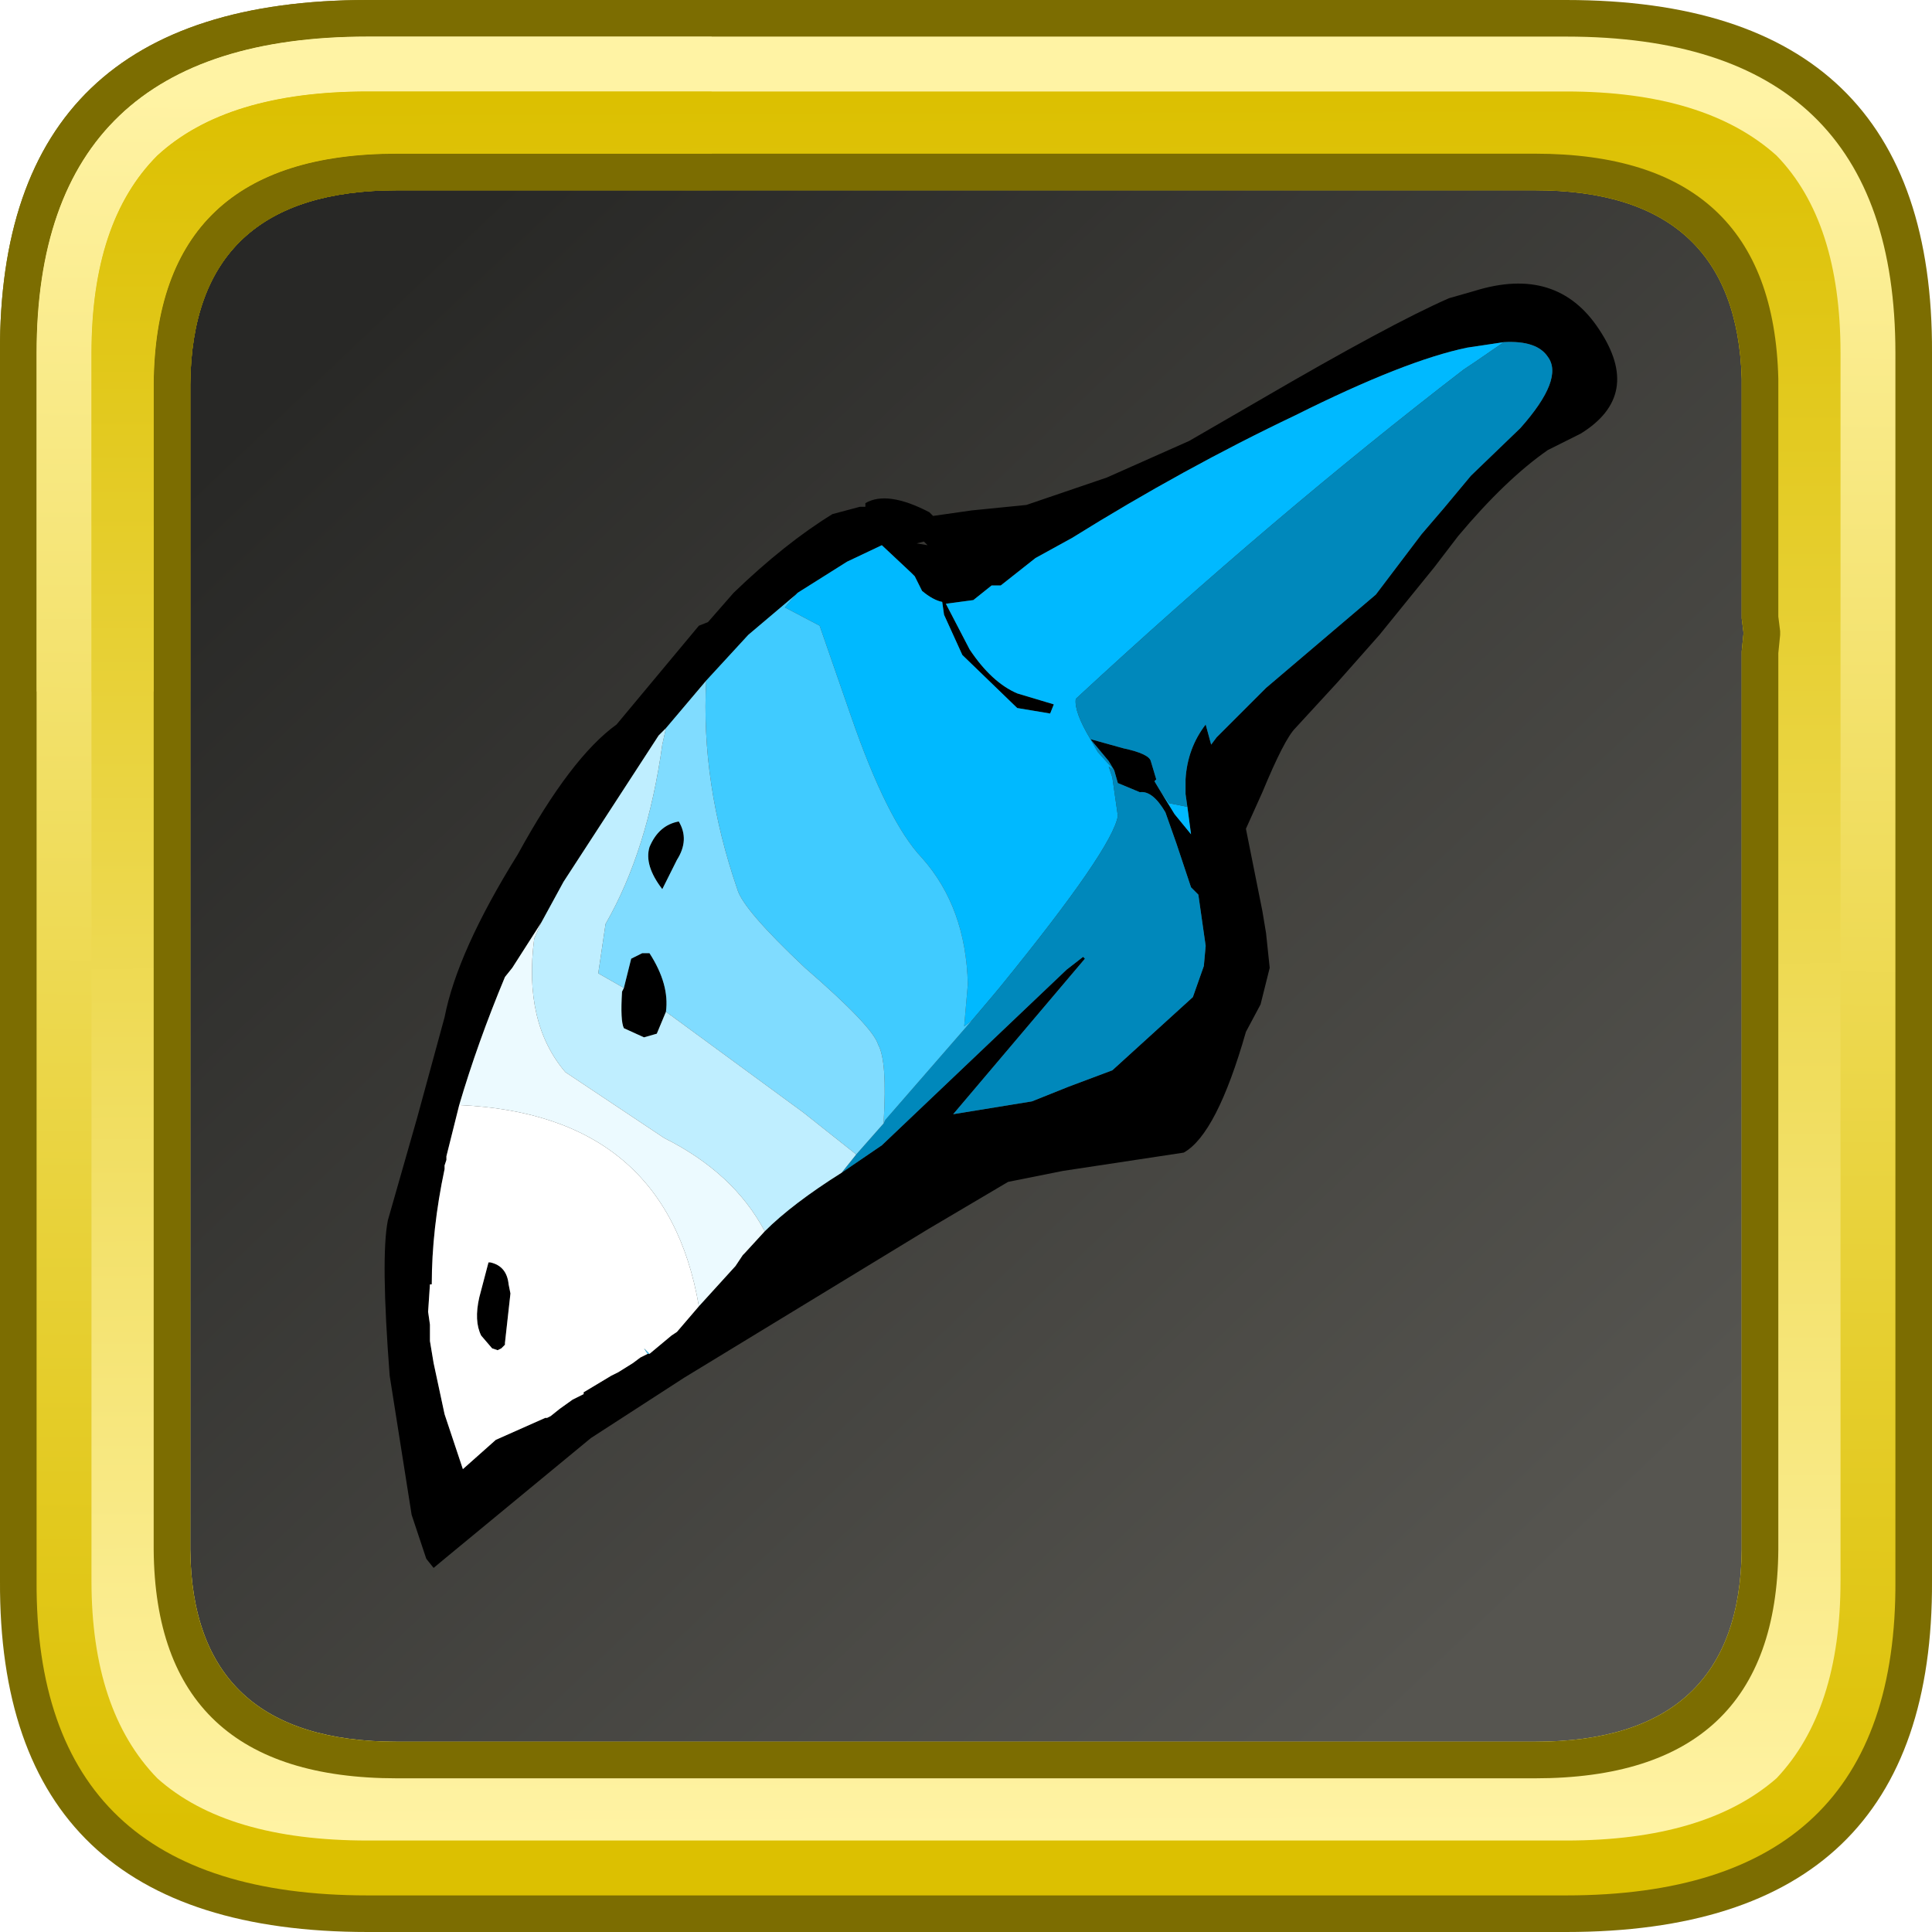 <?xml version="1.0" encoding="UTF-8" standalone="no"?>
<svg xmlns:ffdec="https://www.free-decompiler.com/flash" xmlns:xlink="http://www.w3.org/1999/xlink" ffdec:objectType="frame" height="52.8px" width="52.8px" xmlns="http://www.w3.org/2000/svg">
  <g transform="matrix(1.0, 0.0, 0.0, 1.0, 2.0, 2.0)">
    <use ffdec:characterId="619" height="44.0" transform="matrix(1.0, 0.0, 0.0, 1.0, 2.0, 2.0)" width="44.0" xlink:href="#sprite0"/>
    <filter id="filter0">
      <feColorMatrix in="SourceGraphic" result="filterResult0" type="matrix" values="0.55 -0.575 1.025 0.0 -0.02 0.175 1.12 -0.295 0.0 -0.02 -0.838 0.983 0.855 0.0 -0.02 0.0 0.0 0.0 1.0 0.0"/>
    </filter>
    <use ffdec:characterId="725" filter="url(#filter0)" height="35.1" transform="matrix(1.0, 0.0, 0.0, 1.0, 8.5, 5.75)" width="33.7" xlink:href="#sprite2"/>
    <use ffdec:characterId="620" height="52.8" transform="matrix(1.0, 0.0, 0.0, 1.0, -2.0, -2.0)" width="52.8" xlink:href="#sprite3"/>
  </g>
  <defs>
    <g id="sprite0" transform="matrix(1.0, 0.0, 0.0, 1.0, -2.0, -2.0)">
      <use ffdec:characterId="482" height="44.0" transform="matrix(1.0, 0.0, 0.0, 1.0, 2.0, 2.0)" width="44.0" xlink:href="#sprite1"/>
    </g>
    <g id="sprite1" transform="matrix(1.0, 0.0, 0.0, 1.0, -2.0, -2.0)">
      <use ffdec:characterId="481" height="44.0" transform="matrix(1.0, 0.0, 0.0, 1.0, 2.0, 2.0)" width="44.0" xlink:href="#shape0"/>
    </g>
    <g id="shape0" transform="matrix(1.0, 0.0, 0.0, 1.0, -2.0, -2.0)">
      <path d="M44.3 3.05 L44.45 3.2 44.6 3.3 45.3 4.15 45.25 4.0 45.45 4.5 Q46.0 5.75 46.0 7.5 L46.0 40.5 45.75 42.8 45.7 42.9 45.7 42.85 45.45 43.55 45.4 43.7 45.1 44.2 44.7 44.65 Q43.15 46.0 40.1 46.0 L7.9 46.0 Q5.65 46.0 4.2 45.3 L4.25 45.3 3.65 44.95 3.25 44.6 3.15 44.45 3.0 44.3 2.5 43.4 Q2.0 42.2 2.0 40.6 L2.0 40.5 2.0 7.5 Q2.0 6.55 2.15 5.75 L2.7 4.25 Q3.35 3.05 4.7 2.5 L4.65 2.5 5.0 2.4 5.15 2.35 5.3 2.3 5.9 2.15 6.85 2.05 6.95 2.05 7.8 2.0 7.9 2.0 18.3 2.0 18.6 2.0 40.1 2.0 40.45 2.0 41.6 2.1 41.75 2.1 41.95 2.2 43.05 2.45 Q43.7 2.65 44.2 3.0 L44.3 3.05" fill="url(#gradient0)" fill-rule="evenodd" stroke="none"/>
    </g>
    <linearGradient gradientTransform="matrix(-0.02, -0.021, 0.021, -0.02, 24.0, 24.0)" gradientUnits="userSpaceOnUse" id="gradient0" spreadMethod="pad" x1="-819.2" x2="819.2">
      <stop offset="0.0" stop-color="#565550"/>
      <stop offset="1.0" stop-color="#282826"/>
    </linearGradient>
    <g id="sprite2" transform="matrix(1.0, 0.0, 0.0, 1.0, -3.5, 3.1)">
      <use ffdec:characterId="724" height="35.1" transform="matrix(1.0, 0.0, 0.0, 1.0, 3.5, -3.1)" width="33.7" xlink:href="#shape1"/>
    </g>
    <g id="shape1" transform="matrix(1.0, 0.0, 0.0, 1.0, -3.5, 3.1)">
      <path d="M33.3 -2.9 Q35.55 -3.6 36.7 -1.85 37.9 -0.05 36.2 1.0 L35.3 1.45 Q34.15 2.25 32.85 3.8 L32.2 4.65 30.7 6.5 29.55 7.8 28.4 9.05 Q28.1 9.35 27.5 10.8 L27.05 11.8 27.5 14.05 27.6 14.65 27.7 15.6 27.45 16.6 27.05 17.35 Q26.25 20.15 25.35 20.65 L22.05 21.15 20.55 21.45 18.35 22.75 11.7 26.8 9.15 28.45 5.15 31.75 4.85 32.0 4.65 31.75 4.25 30.55 3.65 26.75 Q3.4 23.5 3.6 22.5 L4.4 19.7 5.15 16.95 Q5.5 15.15 7.15 12.5 8.6 9.85 9.85 8.95 L12.1 6.25 12.35 6.15 13.05 5.35 Q14.45 4.0 15.75 3.2 L16.5 3.0 16.65 3.0 16.65 2.9 Q17.25 2.55 18.4 3.15 L18.5 3.25 19.55 3.1 21.05 2.95 23.25 2.2 25.5 1.2 27.4 0.1 Q31.0 -2.0 32.6 -2.7 L33.3 -2.9 M34.1 -1.5 L33.1 -1.35 Q31.4 -1.0 28.4 0.5 25.35 1.95 22.3 3.85 L21.3 4.4 20.35 5.15 20.1 5.15 19.6 5.55 18.85 5.65 19.5 6.9 Q20.1 7.8 20.8 8.1 L21.8 8.4 21.7 8.65 20.8 8.5 19.3 7.05 18.8 5.95 18.75 5.6 Q18.5 5.55 18.2 5.3 L18.0 4.9 17.9 4.8 17.1 4.05 16.15 4.5 14.8 5.35 14.75 5.4 13.45 6.5 12.3 7.75 11.2 9.05 11.0 9.25 8.4 13.25 7.8 14.35 7.0 15.6 6.8 15.85 Q6.05 17.65 5.55 19.35 L5.2 20.75 5.2 20.85 5.15 21.0 5.15 21.1 Q4.8 22.75 4.8 24.25 L4.75 24.25 4.7 25.0 4.75 25.35 4.75 25.4 4.75 25.8 4.85 26.4 5.15 27.8 5.4 28.55 5.45 28.7 5.55 29.0 5.65 29.3 6.55 28.5 7.9 27.9 7.95 27.9 8.05 27.85 8.3 27.65 8.65 27.4 8.95 27.25 8.95 27.2 9.7 26.75 9.9 26.65 10.3 26.4 10.5 26.25 10.7 26.15 10.75 26.15 11.35 25.65 11.5 25.55 12.1 24.85 13.1 23.75 13.3 23.45 13.35 23.4 13.9 22.8 Q14.65 22.05 16.0 21.2 L17.1 20.45 22.15 15.65 22.6 15.3 22.65 15.35 19.05 19.6 21.2 19.25 22.2 18.85 23.4 18.4 25.6 16.4 25.9 15.55 25.95 15.0 25.75 13.6 25.55 13.4 25.15 12.2 24.85 11.35 Q24.5 10.75 24.15 10.8 L23.55 10.55 23.45 10.2 23.3 9.95 22.8 9.35 23.7 9.6 Q24.4 9.75 24.45 9.95 L24.6 10.45 24.55 10.5 24.7 10.75 25.1 11.4 25.55 11.95 25.45 11.2 25.4 10.85 25.4 10.75 25.4 10.45 Q25.45 9.6 25.95 8.95 L26.1 9.5 26.25 9.3 27.6 7.95 30.6 5.4 31.85 3.75 32.45 3.05 33.2 2.15 34.55 0.85 Q35.75 -0.5 35.3 -1.1 35.0 -1.55 34.1 -1.5 M18.35 4.05 L18.25 3.95 18.05 4.0 18.35 4.05 M11.55 11.6 Q11.85 12.1 11.5 12.65 L11.1 13.45 Q10.6 12.8 10.75 12.3 11.0 11.7 11.55 11.6 M11.2 16.8 L10.95 17.4 10.6 17.5 10.05 17.25 Q9.95 17.05 10.0 16.25 L10.05 16.15 10.25 15.35 10.55 15.2 10.75 15.2 Q11.3 16.05 11.2 16.8 M6.35 23.65 L6.4 23.65 Q6.85 23.75 6.9 24.25 L6.95 24.5 6.8 25.85 6.8 25.9 6.7 26.0 6.6 26.05 6.45 26.0 6.15 25.65 Q5.95 25.25 6.1 24.6 L6.35 23.65" fill="#000000" fill-rule="evenodd" stroke="none"/>
      <path d="M5.55 19.35 Q11.2 19.6 12.1 24.85 L11.5 25.55 11.35 25.65 10.75 26.15 10.6 26.0 10.7 26.15 10.5 26.25 10.3 26.4 9.9 26.65 9.7 26.75 8.95 27.2 8.95 27.25 8.65 27.4 8.3 27.65 8.05 27.85 7.95 27.9 7.9 27.9 6.55 28.5 5.65 29.3 5.55 29.0 5.45 28.7 5.4 28.55 5.15 27.8 4.85 26.4 4.75 25.8 4.75 25.4 4.75 25.35 4.7 25.0 4.75 24.25 4.8 24.25 Q4.8 22.75 5.15 21.1 L5.15 21.0 5.2 20.85 5.2 20.75 5.55 19.35 M6.35 23.65 L6.1 24.6 Q5.95 25.25 6.15 25.65 L6.45 26.0 6.6 26.05 6.7 26.0 6.8 25.9 6.8 25.85 6.95 24.5 6.9 24.25 Q6.85 23.75 6.4 23.65 L6.35 23.65" fill="#ffffff" fill-rule="evenodd" stroke="none"/>
      <path d="M34.1 -1.5 L33.3 -0.95 33.0 -0.75 Q27.8 3.25 22.4 8.25 22.35 8.6 22.8 9.35 L23.0 9.7 23.45 10.2 23.3 10.1 23.4 10.4 23.55 11.45 Q23.4 12.35 20.35 16.1 L20.1 16.4 19.55 17.05 19.35 17.2 19.45 16.05 Q19.4 13.95 18.2 12.6 17.25 11.6 16.25 8.7 L15.4 6.25 14.45 5.75 14.75 5.4 14.8 5.35 16.15 4.5 17.1 4.05 17.9 4.8 18.0 4.9 18.2 5.3 Q18.5 5.55 18.75 5.6 L18.8 5.95 19.3 7.05 20.8 8.5 21.7 8.65 21.8 8.4 20.8 8.1 Q20.1 7.8 19.5 6.9 L18.85 5.65 19.6 5.55 20.1 5.15 20.35 5.15 21.3 4.4 22.3 3.85 Q25.35 1.95 28.4 0.5 31.4 -1.0 33.1 -1.35 L34.1 -1.5 M24.7 10.75 L24.95 11.1 25.45 11.2 25.55 11.95 25.1 11.4 24.7 10.75" fill="#00b9ff" fill-rule="evenodd" stroke="none"/>
      <path d="M19.55 17.05 L20.1 16.4 20.35 16.1 Q23.4 12.35 23.55 11.45 L23.4 10.4 23.3 10.1 23.45 10.2 23.0 9.7 22.8 9.35 Q22.35 8.6 22.4 8.25 27.8 3.25 33.0 -0.75 L33.3 -0.95 34.1 -1.5 Q35.0 -1.55 35.3 -1.1 35.75 -0.5 34.55 0.85 L33.2 2.15 32.45 3.05 31.85 3.75 30.6 5.4 27.6 7.95 26.25 9.3 26.1 9.5 25.95 8.95 Q25.45 9.6 25.4 10.45 L25.4 10.75 25.4 10.85 25.45 11.2 24.95 11.1 24.7 10.75 24.55 10.5 24.6 10.45 24.45 9.95 Q24.4 9.75 23.7 9.6 L22.8 9.35 23.3 9.95 23.45 10.2 23.55 10.55 24.15 10.8 Q24.5 10.75 24.85 11.35 L25.15 12.2 25.55 13.4 25.75 13.6 25.95 15.0 25.9 15.55 25.6 16.4 23.4 18.4 22.2 18.85 21.2 19.25 19.05 19.6 22.65 15.35 22.6 15.3 22.15 15.65 17.1 20.45 16.0 21.2 16.4 20.7 17.15 19.85 17.2 19.75 19.55 17.05" fill="#0088bb" fill-rule="evenodd" stroke="none"/>
      <path d="M14.75 5.4 L14.45 5.75 15.4 6.25 16.25 8.7 Q17.25 11.6 18.2 12.6 19.4 13.95 19.45 16.05 L19.35 17.2 19.55 17.05 17.2 19.75 17.15 19.85 17.15 19.8 Q17.25 18.15 17.0 17.7 16.85 17.2 15.0 15.6 13.3 14.0 13.15 13.45 12.15 10.55 12.3 7.75 L13.45 6.5 14.75 5.4 M10.7 26.15 L10.6 26.0 10.75 26.15 10.7 26.15" fill="#40cbff" fill-rule="evenodd" stroke="none"/>
      <path d="M17.15 19.85 L16.4 20.7 14.95 19.55 11.2 16.8 Q11.3 16.05 10.75 15.2 L10.55 15.2 10.25 15.35 10.05 16.15 9.35 15.75 9.55 14.4 Q10.7 12.4 11.1 9.5 L11.2 9.05 12.3 7.75 Q12.15 10.55 13.15 13.45 13.3 14.0 15.0 15.6 16.85 17.2 17.0 17.7 17.25 18.15 17.15 19.8 L17.15 19.85 M11.55 11.6 Q11.0 11.7 10.75 12.3 10.6 12.8 11.1 13.45 L11.5 12.65 Q11.85 12.1 11.55 11.6" fill="#80dcff" fill-rule="evenodd" stroke="none"/>
      <path d="M16.4 20.7 L16.0 21.2 Q14.65 22.05 13.9 22.8 13.05 21.2 11.15 20.25 L8.45 18.45 Q7.3 17.1 7.6 14.8 L7.8 14.35 8.4 13.25 11.0 9.25 11.2 9.05 11.1 9.5 Q10.7 12.4 9.55 14.4 L9.35 15.75 10.05 16.15 10.0 16.25 Q9.95 17.05 10.05 17.25 L10.6 17.5 10.95 17.4 11.2 16.8 14.95 19.55 16.4 20.7" fill="#bfeeff" fill-rule="evenodd" stroke="none"/>
      <path d="M7.8 14.35 L7.6 14.8 Q7.3 17.1 8.45 18.45 L11.15 20.25 Q13.05 21.2 13.9 22.8 L13.35 23.4 13.3 23.45 13.1 23.75 12.1 24.85 Q11.2 19.6 5.55 19.35 6.05 17.65 6.8 15.85 L7.0 15.6 7.8 14.35" fill="#ecfaff" fill-rule="evenodd" stroke="none"/>
    </g>
    <g id="sprite3" transform="matrix(1.0, 0.0, 0.0, 1.0, 2.0, 2.0)">
      <use ffdec:characterId="614" height="52.8" transform="matrix(1.0, 0.0, 0.0, 1.0, -2.0, -2.0)" width="52.8" xlink:href="#shape2"/>
      <filter id="filter1">
        <feColorMatrix in="SourceGraphic" result="filterResult1" type="matrix" values="0.309 0.609 0.082 0.0 0.067 0.309 0.609 0.082 0.0 0.067 0.309 0.609 0.082 0.0 0.067 0.0 0.0 0.0 1.0 0.0"/>
      </filter>
      <use ffdec:characterId="616" filter="url(#filter1)" height="18.9" transform="matrix(1.0, 0.0, 0.0, 1.0, -2.0, -2.0)" width="19.45" xlink:href="#sprite4"/>
    </g>
    <g id="shape2" transform="matrix(1.0, 0.0, 0.0, 1.0, 2.0, 2.0)">
      <path d="M48.15 8.55 Q48.1 1.45 40.55 1.45 L9.4 1.45 Q1.8 1.45 1.8 8.65 L1.8 40.5 Q1.8 47.8 9.4 47.8 L40.55 47.8 Q48.15 47.8 48.15 40.5 L48.2 15.45 48.15 14.85 48.15 8.65 48.15 8.55 M49.4 7.85 L49.4 41.4 Q49.4 49.05 41.35 49.05 L8.6 49.05 Q0.55 49.05 0.55 41.4 L0.55 7.85 Q0.55 0.2 8.6 0.2 L41.35 0.2 Q49.4 0.2 49.4 7.85" fill="#eade53" fill-rule="evenodd" stroke="none"/>
      <path d="M48.15 8.55 L48.15 8.65 48.15 14.85 48.2 15.45 48.15 40.5 Q48.15 47.8 40.55 47.8 L9.4 47.8 Q1.8 47.8 1.8 40.5 L1.8 8.65 Q1.8 1.45 9.4 1.45 L40.55 1.45 Q48.1 1.45 48.15 8.55 M46.95 8.55 Q46.85 2.65 40.55 2.65 L9.4 2.65 Q3.05 2.65 3.0 8.65 L3.0 40.5 Q3.05 46.6 9.4 46.6 L40.55 46.6 Q46.95 46.6 46.95 40.5 L47.0 15.5 46.95 14.95 46.95 14.85 46.95 8.55" fill="#755e44" fill-rule="evenodd" stroke="none"/>
      <path d="M40.8 -2.0 Q50.85 -2.0 50.8 7.65 L50.8 41.2 Q50.85 50.8 40.8 50.8 L8.05 50.8 Q-2.05 50.8 -2.0 41.2 L-2.0 7.65 Q-2.05 -2.0 8.05 -2.0 L40.8 -2.0 M45.6 15.95 L45.6 15.8 45.65 15.3 45.6 14.9 45.6 14.7 45.6 8.35 Q45.45 3.2 39.95 3.2 L8.85 3.2 Q3.25 3.2 3.2 8.5 L3.2 40.35 Q3.25 45.6 8.85 45.6 L39.95 45.6 Q45.55 45.6 45.6 40.35 L45.6 15.95" fill="#7c6d01" fill-rule="evenodd" stroke="none"/>
      <path d="M40.8 -1.0 Q49.8 -1.0 49.8 7.65 L49.8 41.2 Q49.85 49.8 40.8 49.8 L8.05 49.8 Q-1.05 49.8 -1.0 41.2 L-1.0 7.65 Q-1.0 -1.0 8.05 -1.0 L40.8 -1.0 M46.6 15.9 L46.65 15.3 46.6 14.8 46.6 14.7 46.6 8.4 Q46.5 2.2 39.95 2.2 L8.85 2.2 Q2.2 2.2 2.2 8.5 L2.2 40.35 Q2.25 46.6 8.85 46.6 L39.95 46.6 Q46.55 46.6 46.6 40.35 L46.6 15.9" fill="url(#gradient1)" fill-rule="evenodd" stroke="none"/>
      <path d="M45.6 14.9 L45.6 14.7 45.6 8.35 Q45.45 3.2 39.95 3.2 L8.85 3.2 Q3.25 3.2 3.2 8.5 L3.2 40.35 Q3.25 45.6 8.85 45.6 L39.95 45.6 Q45.55 45.6 45.6 40.35 L45.6 15.95 45.6 15.8 45.65 15.3 45.6 14.9 M48.3 7.65 L48.3 41.2 Q48.3 44.75 46.55 46.6 44.6 48.3 40.8 48.3 L8.05 48.3 Q4.2 48.3 2.3 46.6 0.5 44.75 0.5 41.2 L0.5 7.65 Q0.5 4.05 2.3 2.25 4.2 0.5 8.05 0.5 L40.8 0.5 Q44.6 0.5 46.55 2.25 48.3 4.05 48.3 7.65" fill="url(#gradient2)" fill-rule="evenodd" stroke="none"/>
      <path d="M45.6 14.9 L45.6 14.7 45.6 8.35 Q45.45 3.2 39.95 3.2 L8.85 3.2 Q3.25 3.2 3.2 8.5 L3.2 40.35 Q3.25 45.6 8.85 45.6 L39.95 45.6 Q45.55 45.6 45.6 40.35 L45.6 15.95 45.6 15.8 45.65 15.3 45.6 14.9 M46.6 14.85 L46.65 15.25 46.65 15.35 46.6 15.85 46.6 15.95 46.6 40.35 Q46.55 46.6 39.95 46.6 L8.85 46.6 Q2.25 46.6 2.2 40.35 L2.2 8.5 Q2.25 2.2 8.85 2.2 L39.95 2.2 Q46.45 2.2 46.6 8.35 L46.6 14.75 46.6 14.85" fill="#7c6d01" fill-rule="evenodd" stroke="none"/>
    </g>
    <linearGradient gradientTransform="matrix(1.0E-4, -0.029, 0.031, 2.0E-4, 24.4, 24.4)" gradientUnits="userSpaceOnUse" id="gradient1" spreadMethod="pad" x1="-819.2" x2="819.2">
      <stop offset="0.0" stop-color="#dcc001"/>
      <stop offset="1.0" stop-color="#fff3a4"/>
    </linearGradient>
    <linearGradient gradientTransform="matrix(1.0E-4, 0.029, -0.031, 1.0E-4, 24.4, 24.4)" gradientUnits="userSpaceOnUse" id="gradient2" spreadMethod="pad" x1="-819.2" x2="819.2">
      <stop offset="0.0" stop-color="#dcc001"/>
      <stop offset="1.0" stop-color="#fff3a4"/>
    </linearGradient>
    <g id="sprite4" transform="matrix(1.0, 0.0, 0.0, 1.0, 0.0, 0.0)">
      <use ffdec:characterId="615" height="18.9" transform="matrix(1.0, 0.0, 0.0, 1.0, 0.0, 0.0)" width="19.45" xlink:href="#shape3"/>
    </g>
    <g id="shape3" transform="matrix(1.0, 0.0, 0.0, 1.0, 0.0, 0.0)">
      <path d="M1.0 18.9 L0.0 18.9 0.0 9.65 Q-0.05 0.0 10.05 0.0 L19.45 0.0 19.45 1.0 10.05 1.0 Q1.0 1.0 1.0 9.65 L1.0 18.9 M19.45 4.2 L19.45 5.2 10.85 5.2 Q5.25 5.2 5.2 10.5 L5.2 18.9 4.2 18.9 4.2 10.5 Q4.25 4.2 10.85 4.2 L19.45 4.2" fill="#7c6d01" fill-rule="evenodd" stroke="none"/>
      <path d="M19.45 1.0 L19.45 2.5 10.05 2.5 Q6.2 2.5 4.3 4.25 2.5 6.05 2.5 9.65 L2.5 18.9 1.0 18.9 1.0 9.65 Q1.0 1.0 10.05 1.0 L19.45 1.0" fill="url(#gradient3)" fill-rule="evenodd" stroke="none"/>
      <path d="M19.45 2.5 L19.45 4.2 10.85 4.2 Q4.25 4.2 4.2 10.5 L4.2 18.9 2.5 18.9 2.5 9.65 Q2.5 6.05 4.3 4.25 6.2 2.5 10.05 2.5 L19.45 2.5" fill="url(#gradient4)" fill-rule="evenodd" stroke="none"/>
    </g>
    <linearGradient gradientTransform="matrix(1.0E-4, -0.029, 0.031, 2.0E-4, 26.4, 26.4)" gradientUnits="userSpaceOnUse" id="gradient3" spreadMethod="pad" x1="-819.2" x2="819.2">
      <stop offset="0.0" stop-color="#dcc001"/>
      <stop offset="1.0" stop-color="#fff3a4"/>
    </linearGradient>
    <linearGradient gradientTransform="matrix(1.0E-4, 0.029, -0.031, 1.0E-4, 26.4, 26.4)" gradientUnits="userSpaceOnUse" id="gradient4" spreadMethod="pad" x1="-819.2" x2="819.2">
      <stop offset="0.0" stop-color="#dcc001"/>
      <stop offset="1.0" stop-color="#fff3a4"/>
    </linearGradient>
  </defs>
</svg>
